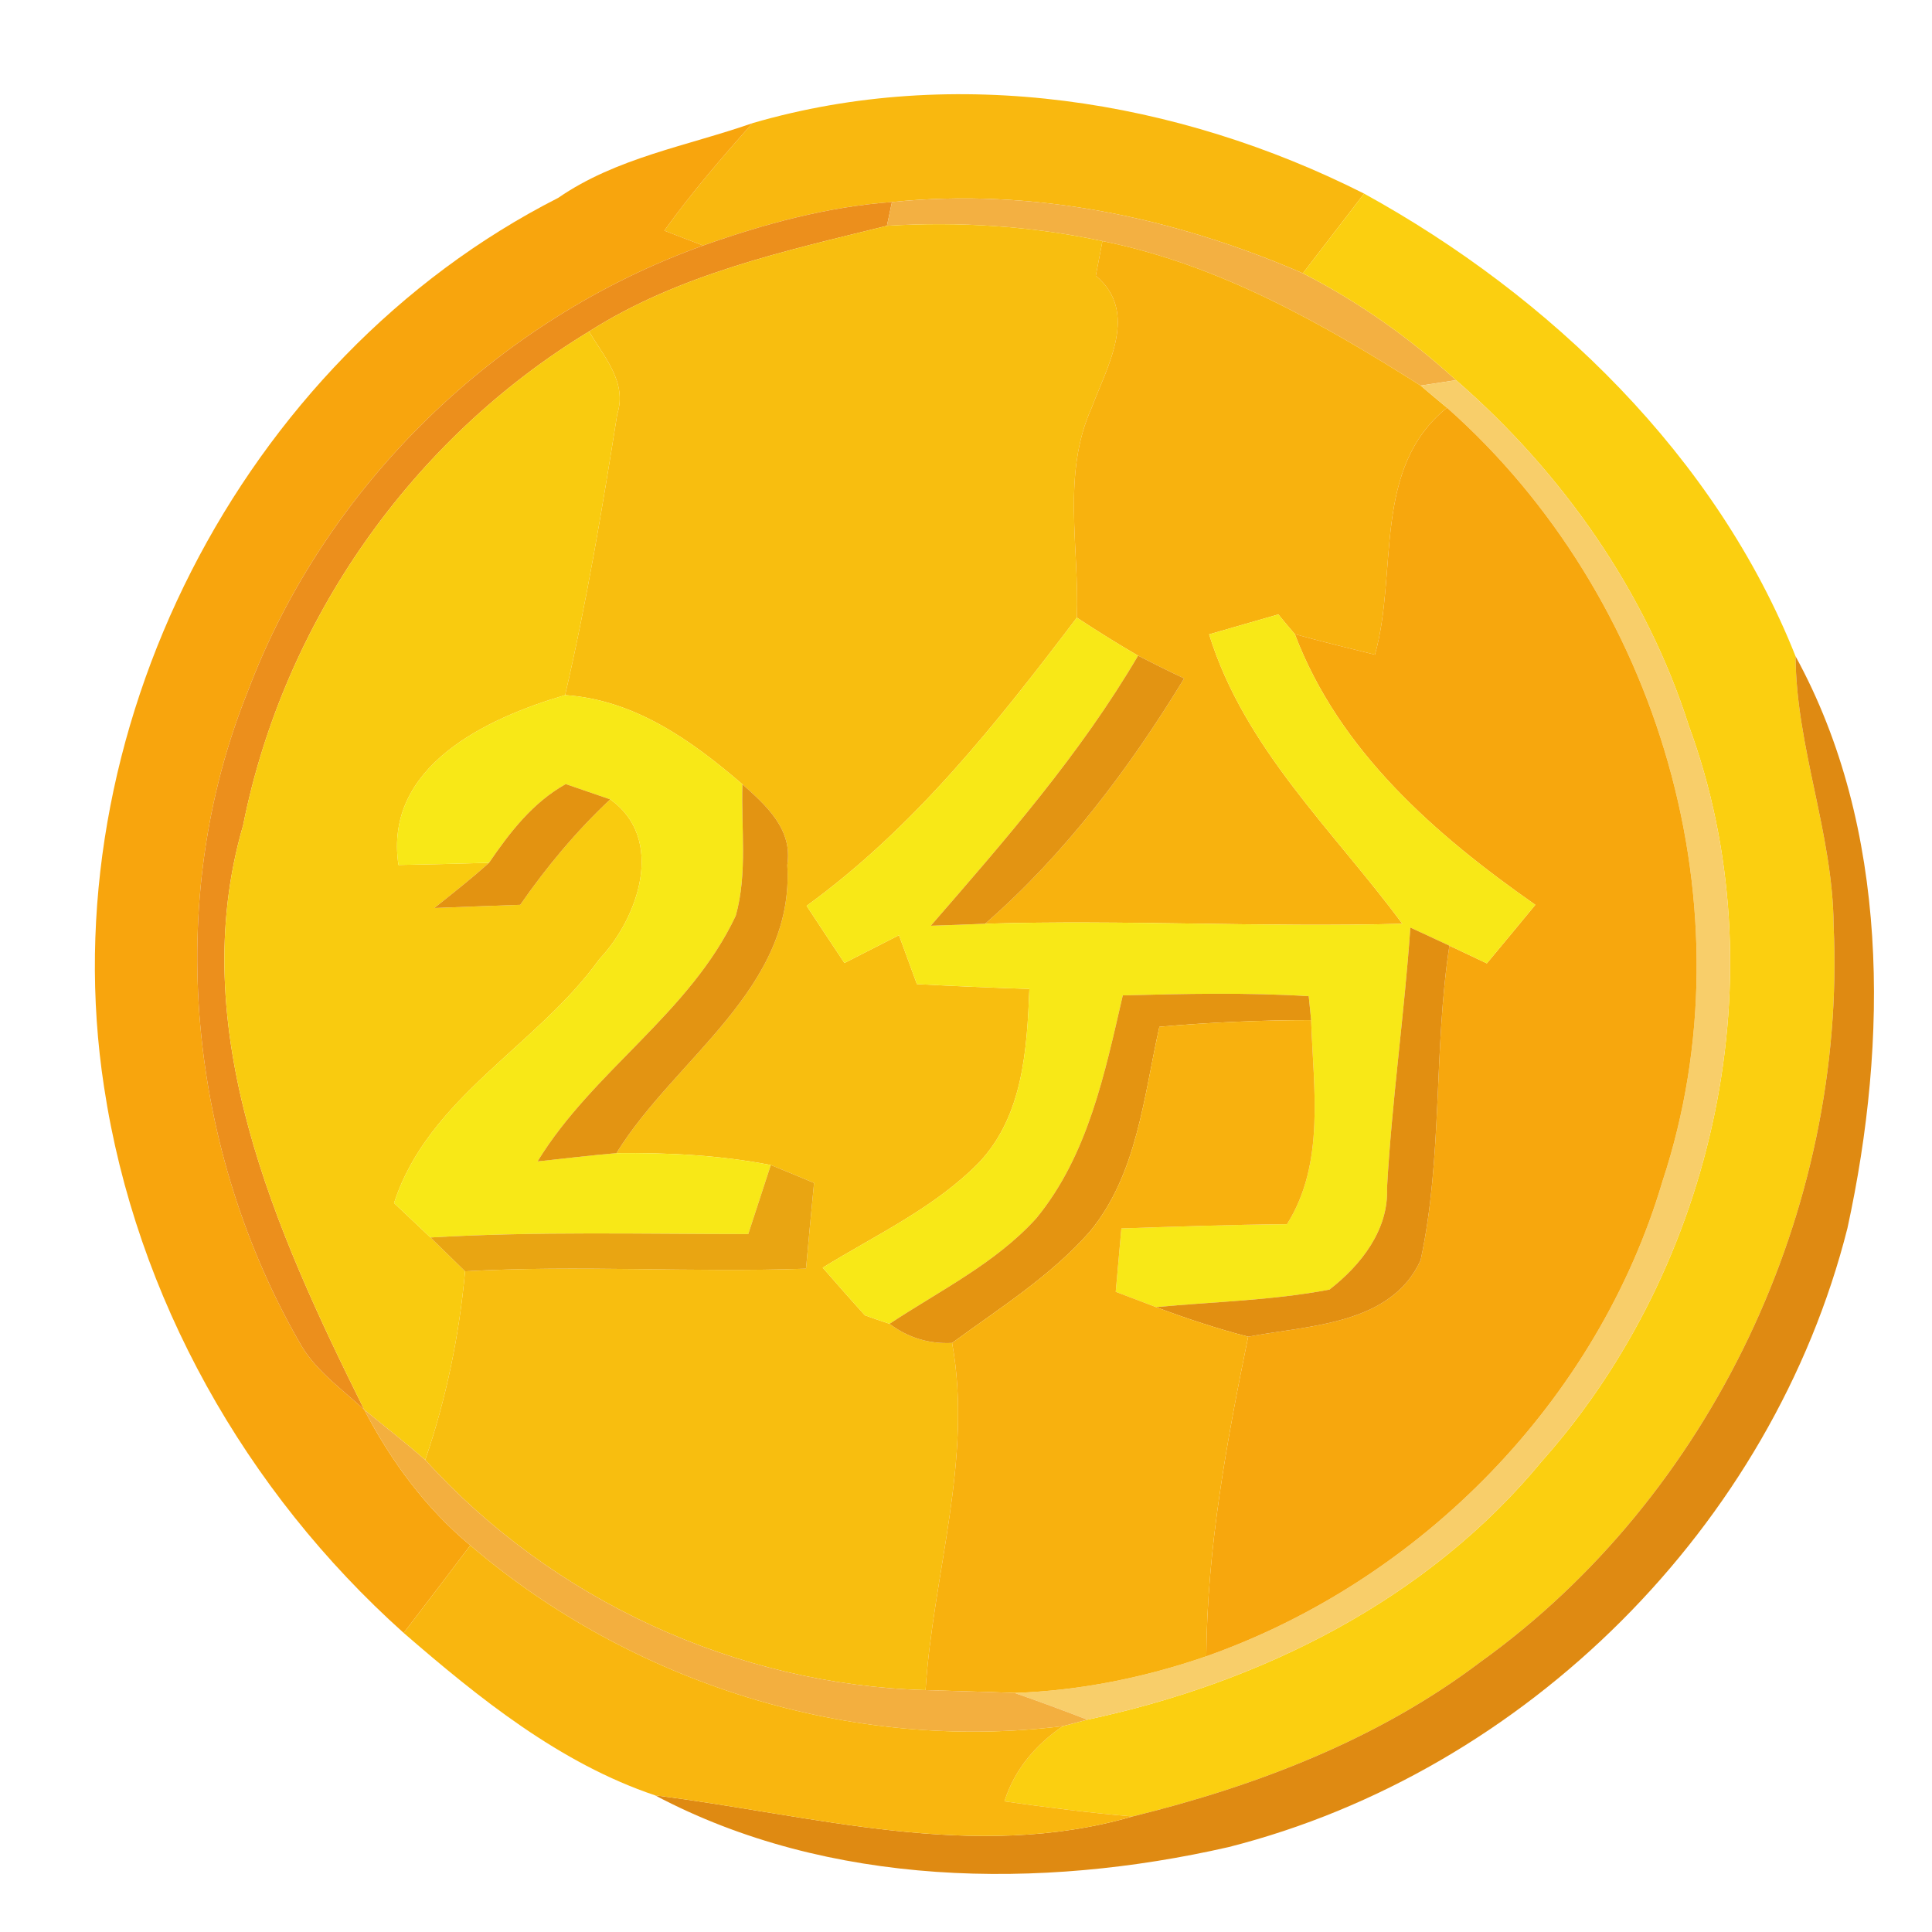 <?xml version="1.0" encoding="UTF-8" ?>
<!DOCTYPE svg PUBLIC "-//W3C//DTD SVG 1.1//EN" "http://www.w3.org/Graphics/SVG/1.1/DTD/svg11.dtd">
<svg width="96pt" height="96pt" viewBox="0 0 96 96" version="1.1" xmlns="http://www.w3.org/2000/svg">
<g id="#f9b80fff">
<path fill="#f9b80f" opacity="1.00" d=" M 37.39 6.12 C 47.47 3.18 58.52 4.94 67.78 9.62 C 66.77 10.94 65.75 12.26 64.74 13.58 C 58.33 10.80 51.31 9.32 44.32 10.04 C 41.10 10.27 37.97 11.13 34.94 12.20 C 34.46 12.02 33.49 11.65 33.01 11.46 C 34.35 9.59 35.86 7.84 37.39 6.12 Z" />
</g>
<g id="#f8a50dff">
<path fill="#f8a50d" opacity="1.00" d=" M 27.74 9.83 C 30.64 7.83 34.13 7.26 37.39 6.12 C 35.86 7.84 34.35 9.59 33.01 11.46 C 33.49 11.65 34.46 12.02 34.94 12.20 C 24.68 15.87 16.15 24.16 12.31 34.36 C 8.08 44.85 9.35 57.20 15.00 66.91 C 15.78 68.18 17.02 69.05 18.10 70.05 C 19.43 72.60 21.15 74.94 23.37 76.79 C 22.27 78.24 21.17 79.69 20.06 81.14 C 12.21 74.11 6.75 64.46 5.17 54.01 C 2.48 36.51 11.91 17.88 27.74 9.83 Z" />
</g>
<g id="#ec8f1cff">
<path fill="#ec8f1c" opacity="1.00" d=" M 34.94 12.20 C 37.97 11.13 41.10 10.27 44.32 10.04 L 44.07 11.22 C 38.98 12.48 33.75 13.62 29.27 16.47 C 20.44 21.83 14.10 30.88 12.08 41.01 C 9.15 51.10 13.69 61.17 18.10 70.05 C 17.02 69.05 15.78 68.18 15.00 66.91 C 9.35 57.20 8.08 44.85 12.31 34.36 C 16.15 24.16 24.68 15.87 34.94 12.20 Z" />
</g>
<g id="#f3b042ff">
<path fill="#f3b042" opacity="1.00" d=" M 44.32 10.04 C 51.31 9.32 58.33 10.80 64.74 13.58 C 67.50 14.99 70.06 16.80 72.35 18.89 L 70.59 19.16 C 65.68 16.05 60.54 13.14 54.78 11.98 C 51.27 11.23 47.65 11.00 44.07 11.22 L 44.32 10.04 Z" />
</g>
<g id="#fbcf10ff">
<path fill="#fbcf10" opacity="1.00" d=" M 67.78 9.62 C 77.05 14.72 85.29 22.70 89.22 32.61 C 89.25 37.15 91.08 41.43 91.11 45.97 C 91.76 60.06 85.04 74.35 73.55 82.59 C 68.46 86.44 62.42 88.75 56.27 90.26 C 54.14 90.08 52.03 89.81 49.91 89.51 C 50.40 87.94 51.47 86.68 52.82 85.77 C 53.12 85.69 53.73 85.53 54.03 85.45 C 62.66 83.61 70.94 79.50 76.62 72.60 C 85.26 62.88 88.44 48.36 83.92 36.07 C 81.79 29.39 77.62 23.47 72.35 18.89 C 70.06 16.80 67.50 14.99 64.74 13.58 C 65.75 12.26 66.77 10.94 67.78 9.62 Z" />
</g>
<g id="#f8be0fff">
<path fill="#f8be0f" opacity="1.00" d=" M 29.27 16.47 C 33.75 13.62 38.98 12.48 44.07 11.22 C 47.65 11.00 51.27 11.23 54.78 11.98 C 54.70 12.41 54.53 13.27 54.45 13.70 C 56.61 15.51 55.03 18.17 54.24 20.27 C 52.75 23.56 53.64 27.22 53.51 30.69 C 49.53 35.93 45.45 41.11 40.08 45.01 C 40.70 45.96 41.33 46.90 41.96 47.85 C 42.86 47.39 43.77 46.93 44.67 46.47 C 44.89 47.08 45.34 48.29 45.56 48.90 C 47.42 49.00 49.28 49.08 51.15 49.14 C 51.03 52.13 50.84 55.42 48.67 57.74 C 46.47 60.00 43.54 61.35 40.88 62.99 C 41.57 63.78 42.27 64.58 42.98 65.36 C 43.28 65.47 43.89 65.68 44.20 65.78 C 45.12 66.47 46.16 66.79 47.31 66.73 C 48.35 72.50 46.36 78.22 45.99 83.98 C 36.59 83.72 27.45 79.51 21.13 72.54 C 22.17 69.51 22.82 66.36 23.11 63.17 C 28.75 62.85 34.40 63.24 40.05 63.04 C 40.18 61.62 40.31 60.20 40.45 58.78 C 39.91 58.55 38.84 58.11 38.30 57.89 C 35.78 57.40 33.20 57.27 30.63 57.30 C 33.52 52.60 39.50 49.12 39.12 42.98 C 39.40 41.21 38.07 40.02 36.89 38.97 C 34.36 36.79 31.53 34.77 28.08 34.54 C 29.15 29.93 29.93 25.25 30.67 20.58 C 31.18 18.99 30.01 17.73 29.27 16.47 Z" />
</g>
<g id="#f8b20eff">
<path fill="#f8b20e" opacity="1.00" d=" M 54.78 11.98 C 60.54 13.14 65.68 16.05 70.59 19.16 C 70.92 19.44 71.57 19.99 71.90 20.26 C 68.16 23.28 69.48 28.41 68.32 32.53 C 66.99 32.20 65.66 31.88 64.34 31.51 C 64.13 31.27 63.72 30.78 63.52 30.53 C 62.37 30.86 61.23 31.19 60.08 31.52 C 61.84 37.20 66.25 41.26 69.68 45.90 C 62.77 46.09 55.86 45.69 48.95 45.90 C 52.92 42.44 56.11 38.19 58.84 33.71 C 58.07 33.35 57.31 32.97 56.55 32.58 C 55.52 31.98 54.51 31.35 53.51 30.69 C 53.64 27.22 52.75 23.56 54.24 20.27 C 55.03 18.17 56.61 15.51 54.45 13.70 C 54.53 13.27 54.70 12.41 54.78 11.98 Z" />
</g>
<g id="#f9cb0fff">
<path fill="#f9cb0f" opacity="1.00" d=" M 12.08 41.01 C 14.10 30.88 20.44 21.83 29.27 16.47 C 30.01 17.73 31.18 18.99 30.67 20.58 C 29.93 25.25 29.15 29.93 28.08 34.54 C 24.19 35.68 19.06 38.07 19.80 42.98 C 21.30 42.95 22.80 42.92 24.30 42.87 C 23.43 43.66 22.50 44.38 21.58 45.12 C 23.00 45.06 24.43 45.01 25.85 44.96 C 27.16 43.07 28.64 41.30 30.32 39.72 C 33.08 41.68 31.73 45.60 29.78 47.66 C 26.70 51.96 21.27 54.54 19.58 59.78 C 20.03 60.21 20.93 61.06 21.39 61.49 C 21.82 61.91 22.68 62.75 23.11 63.17 C 22.82 66.36 22.17 69.51 21.13 72.54 C 20.14 71.68 19.12 70.88 18.10 70.05 C 13.69 61.17 9.15 51.10 12.08 41.01 Z" />
</g>
<g id="#f8ce6aff">
<path fill="#f8ce6a" opacity="1.00" d=" M 70.59 19.16 L 72.35 18.89 C 77.62 23.47 81.79 29.39 83.92 36.07 C 88.44 48.36 85.26 62.88 76.62 72.60 C 70.94 79.50 62.66 83.61 54.03 85.45 C 52.83 84.99 51.63 84.54 50.41 84.12 C 53.66 84.01 56.87 83.36 59.94 82.30 C 70.62 78.53 79.39 69.58 82.61 58.69 C 87.07 45.19 82.47 29.62 71.90 20.26 C 71.57 19.99 70.92 19.44 70.59 19.16 Z" />
</g>
<g id="#f7a70dff">
<path fill="#f7a70d" opacity="1.00" d=" M 68.32 32.53 C 69.48 28.41 68.16 23.28 71.90 20.26 C 82.47 29.62 87.07 45.19 82.61 58.69 C 79.39 69.58 70.62 78.53 59.94 82.30 C 59.98 76.93 60.95 71.65 62.02 66.42 C 65.02 65.85 69.11 65.85 70.59 62.62 C 71.69 57.50 71.23 52.17 72.02 46.99 C 72.49 47.21 73.42 47.65 73.88 47.87 C 74.69 46.90 75.49 45.93 76.29 44.96 C 71.33 41.49 66.55 37.33 64.34 31.51 C 65.66 31.88 66.99 32.20 68.32 32.53 Z" />
</g>
<g id="#f8e817ff">
<path fill="#f8e817" opacity="1.00" d=" M 60.08 31.52 C 61.23 31.19 62.37 30.86 63.52 30.53 C 63.72 30.78 64.13 31.27 64.34 31.51 C 66.55 37.33 71.33 41.49 76.29 44.96 C 75.49 45.93 74.69 46.90 73.88 47.87 C 73.42 47.65 72.49 47.21 72.02 46.99 C 71.54 46.77 70.57 46.31 70.08 46.09 C 69.78 50.41 69.16 54.70 68.92 59.03 C 69.01 61.11 67.62 62.87 66.06 64.08 C 63.22 64.62 60.31 64.68 57.44 64.95 C 56.94 64.76 55.94 64.38 55.44 64.19 C 55.51 63.41 55.65 61.83 55.72 61.04 C 58.46 60.95 61.20 60.85 63.95 60.83 C 65.86 57.79 65.26 54.08 65.15 50.69 L 65.03 49.50 C 61.95 49.31 58.87 49.38 55.79 49.46 C 54.90 53.31 54.07 57.40 51.49 60.54 C 49.46 62.78 46.69 64.13 44.20 65.78 C 43.89 65.68 43.28 65.47 42.98 65.36 C 42.27 64.58 41.57 63.78 40.88 62.99 C 43.54 61.35 46.47 60.00 48.67 57.74 C 50.84 55.42 51.03 52.13 51.15 49.14 C 49.28 49.08 47.42 49.00 45.56 48.90 C 45.34 48.29 44.89 47.08 44.67 46.47 C 43.77 46.93 42.86 47.39 41.96 47.85 C 41.33 46.90 40.70 45.96 40.08 45.01 C 45.45 41.11 49.53 35.93 53.51 30.69 C 54.51 31.35 55.52 31.98 56.55 32.58 C 53.68 37.47 49.95 41.74 46.25 46.00 C 46.92 45.98 48.27 45.93 48.95 45.90 C 55.86 45.69 62.77 46.09 69.68 45.90 C 66.25 41.26 61.84 37.20 60.08 31.52 Z" />
<path fill="#f8e817" opacity="1.00" d=" M 19.80 42.98 C 19.06 38.07 24.19 35.68 28.08 34.54 C 31.53 34.77 34.36 36.79 36.89 38.97 C 36.82 41.14 37.15 43.39 36.56 45.50 C 34.29 50.34 29.46 53.21 26.71 57.71 C 28.02 57.57 29.32 57.41 30.63 57.30 C 33.20 57.27 35.78 57.40 38.30 57.89 C 37.93 59.03 37.55 60.18 37.18 61.32 C 31.91 61.32 26.65 61.18 21.39 61.49 C 20.93 61.06 20.03 60.21 19.58 59.78 C 21.27 54.54 26.70 51.96 29.78 47.66 C 31.73 45.60 33.08 41.68 30.32 39.72 C 29.77 39.53 28.66 39.15 28.11 38.96 C 26.47 39.88 25.34 41.35 24.30 42.87 C 22.80 42.92 21.30 42.95 19.80 42.98 Z" />
</g>
<g id="#e39412ff">
<path fill="#e39412" opacity="1.00" d=" M 56.55 32.58 C 57.31 32.97 58.07 33.35 58.84 33.71 C 56.11 38.19 52.92 42.44 48.95 45.90 C 48.27 45.93 46.92 45.98 46.25 46.00 C 49.95 41.74 53.68 37.47 56.55 32.58 Z" />
<path fill="#e39412" opacity="1.00" d=" M 36.89 38.97 C 38.07 40.02 39.40 41.21 39.12 42.98 C 39.50 49.12 33.52 52.60 30.63 57.30 C 29.32 57.41 28.02 57.57 26.71 57.71 C 29.46 53.21 34.29 50.34 36.56 45.50 C 37.15 43.39 36.82 41.14 36.89 38.97 Z" />
</g>
<g id="#df8a12fe">
<path fill="#df8a12" opacity="1.00" d=" M 89.22 32.61 C 93.90 41.16 93.83 51.69 91.80 61.02 C 88.07 75.81 75.83 88.03 61.05 91.78 C 51.68 93.92 41.18 93.78 32.55 89.21 C 40.40 90.19 48.38 92.55 56.27 90.26 C 62.42 88.75 68.46 86.44 73.55 82.59 C 85.04 74.35 91.76 60.06 91.11 45.97 C 91.08 41.43 89.25 37.15 89.22 32.61 Z" />
</g>
<g id="#e39311ff">
<path fill="#e39311" opacity="1.00" d=" M 28.11 38.96 C 28.66 39.15 29.77 39.53 30.32 39.72 C 28.64 41.30 27.16 43.07 25.85 44.96 C 24.43 45.01 23.00 45.06 21.58 45.12 C 22.50 44.38 23.43 43.66 24.30 42.87 C 25.34 41.35 26.47 39.88 28.11 38.96 Z" />
</g>
<g id="#e28f11fe">
<path fill="#e28f11" opacity="1.00" d=" M 70.08 46.09 C 70.57 46.31 71.54 46.77 72.02 46.99 C 71.23 52.17 71.69 57.50 70.59 62.62 C 69.11 65.85 65.02 65.85 62.02 66.42 C 60.47 66.02 58.94 65.51 57.44 64.95 C 60.31 64.68 63.22 64.62 66.06 64.08 C 67.62 62.87 69.01 61.11 68.92 59.03 C 69.16 54.70 69.78 50.41 70.08 46.09 Z" />
</g>
<g id="#e49411ff">
<path fill="#e49411" opacity="1.00" d=" M 55.79 49.46 C 58.87 49.38 61.95 49.31 65.03 49.50 L 65.15 50.69 C 62.63 50.69 60.11 50.80 57.61 51.02 C 56.83 54.49 56.51 58.34 54.16 61.19 C 52.21 63.41 49.68 64.99 47.31 66.73 C 46.16 66.79 45.12 66.47 44.20 65.78 C 46.69 64.13 49.46 62.78 51.49 60.54 C 54.07 57.40 54.90 53.31 55.79 49.46 Z" />
</g>
<g id="#f8b10eff">
<path fill="#f8b10e" opacity="1.00" d=" M 57.61 51.02 C 60.11 50.80 62.63 50.69 65.15 50.69 C 65.26 54.08 65.86 57.79 63.95 60.83 C 61.20 60.85 58.46 60.95 55.72 61.04 C 55.65 61.83 55.51 63.41 55.44 64.19 C 55.94 64.38 56.94 64.76 57.44 64.95 C 58.94 65.51 60.47 66.02 62.02 66.42 C 60.95 71.65 59.98 76.93 59.94 82.30 C 56.87 83.36 53.66 84.01 50.41 84.12 C 48.94 84.06 47.46 84.03 45.99 83.98 C 46.36 78.22 48.35 72.50 47.31 66.73 C 49.68 64.99 52.21 63.41 54.16 61.19 C 56.51 58.34 56.83 54.49 57.61 51.02 Z" />
</g>
<g id="#e9a512ff">
<path fill="#e9a512" opacity="1.00" d=" M 38.30 57.89 C 38.84 58.11 39.91 58.55 40.45 58.78 C 40.31 60.20 40.18 61.62 40.05 63.04 C 34.40 63.24 28.75 62.85 23.11 63.17 C 22.68 62.75 21.82 61.91 21.39 61.49 C 26.65 61.18 31.91 61.32 37.18 61.32 C 37.55 60.18 37.93 59.03 38.30 57.89 Z" />
</g>
<g id="#f3af3fff">
<path fill="#f3af3f" opacity="1.00" d=" M 18.10 70.05 C 19.12 70.88 20.14 71.68 21.13 72.54 C 27.45 79.51 36.59 83.72 45.99 83.98 C 47.46 84.03 48.94 84.06 50.41 84.12 C 51.63 84.54 52.83 84.99 54.03 85.45 C 53.73 85.53 53.12 85.69 52.82 85.77 C 42.30 87.08 31.41 83.66 23.37 76.79 C 21.15 74.94 19.43 72.60 18.10 70.05 Z" />
</g>
<g id="#f9b60fff">
<path fill="#f9b60f" opacity="1.00" d=" M 23.37 76.79 C 31.41 83.66 42.30 87.08 52.82 85.77 C 51.47 86.68 50.40 87.94 49.91 89.51 C 52.03 89.81 54.14 90.08 56.27 90.26 C 48.38 92.55 40.40 90.19 32.55 89.21 C 27.82 87.62 23.80 84.38 20.06 81.14 C 21.17 79.69 22.27 78.24 23.37 76.79 Z" />
</g>
</svg>
